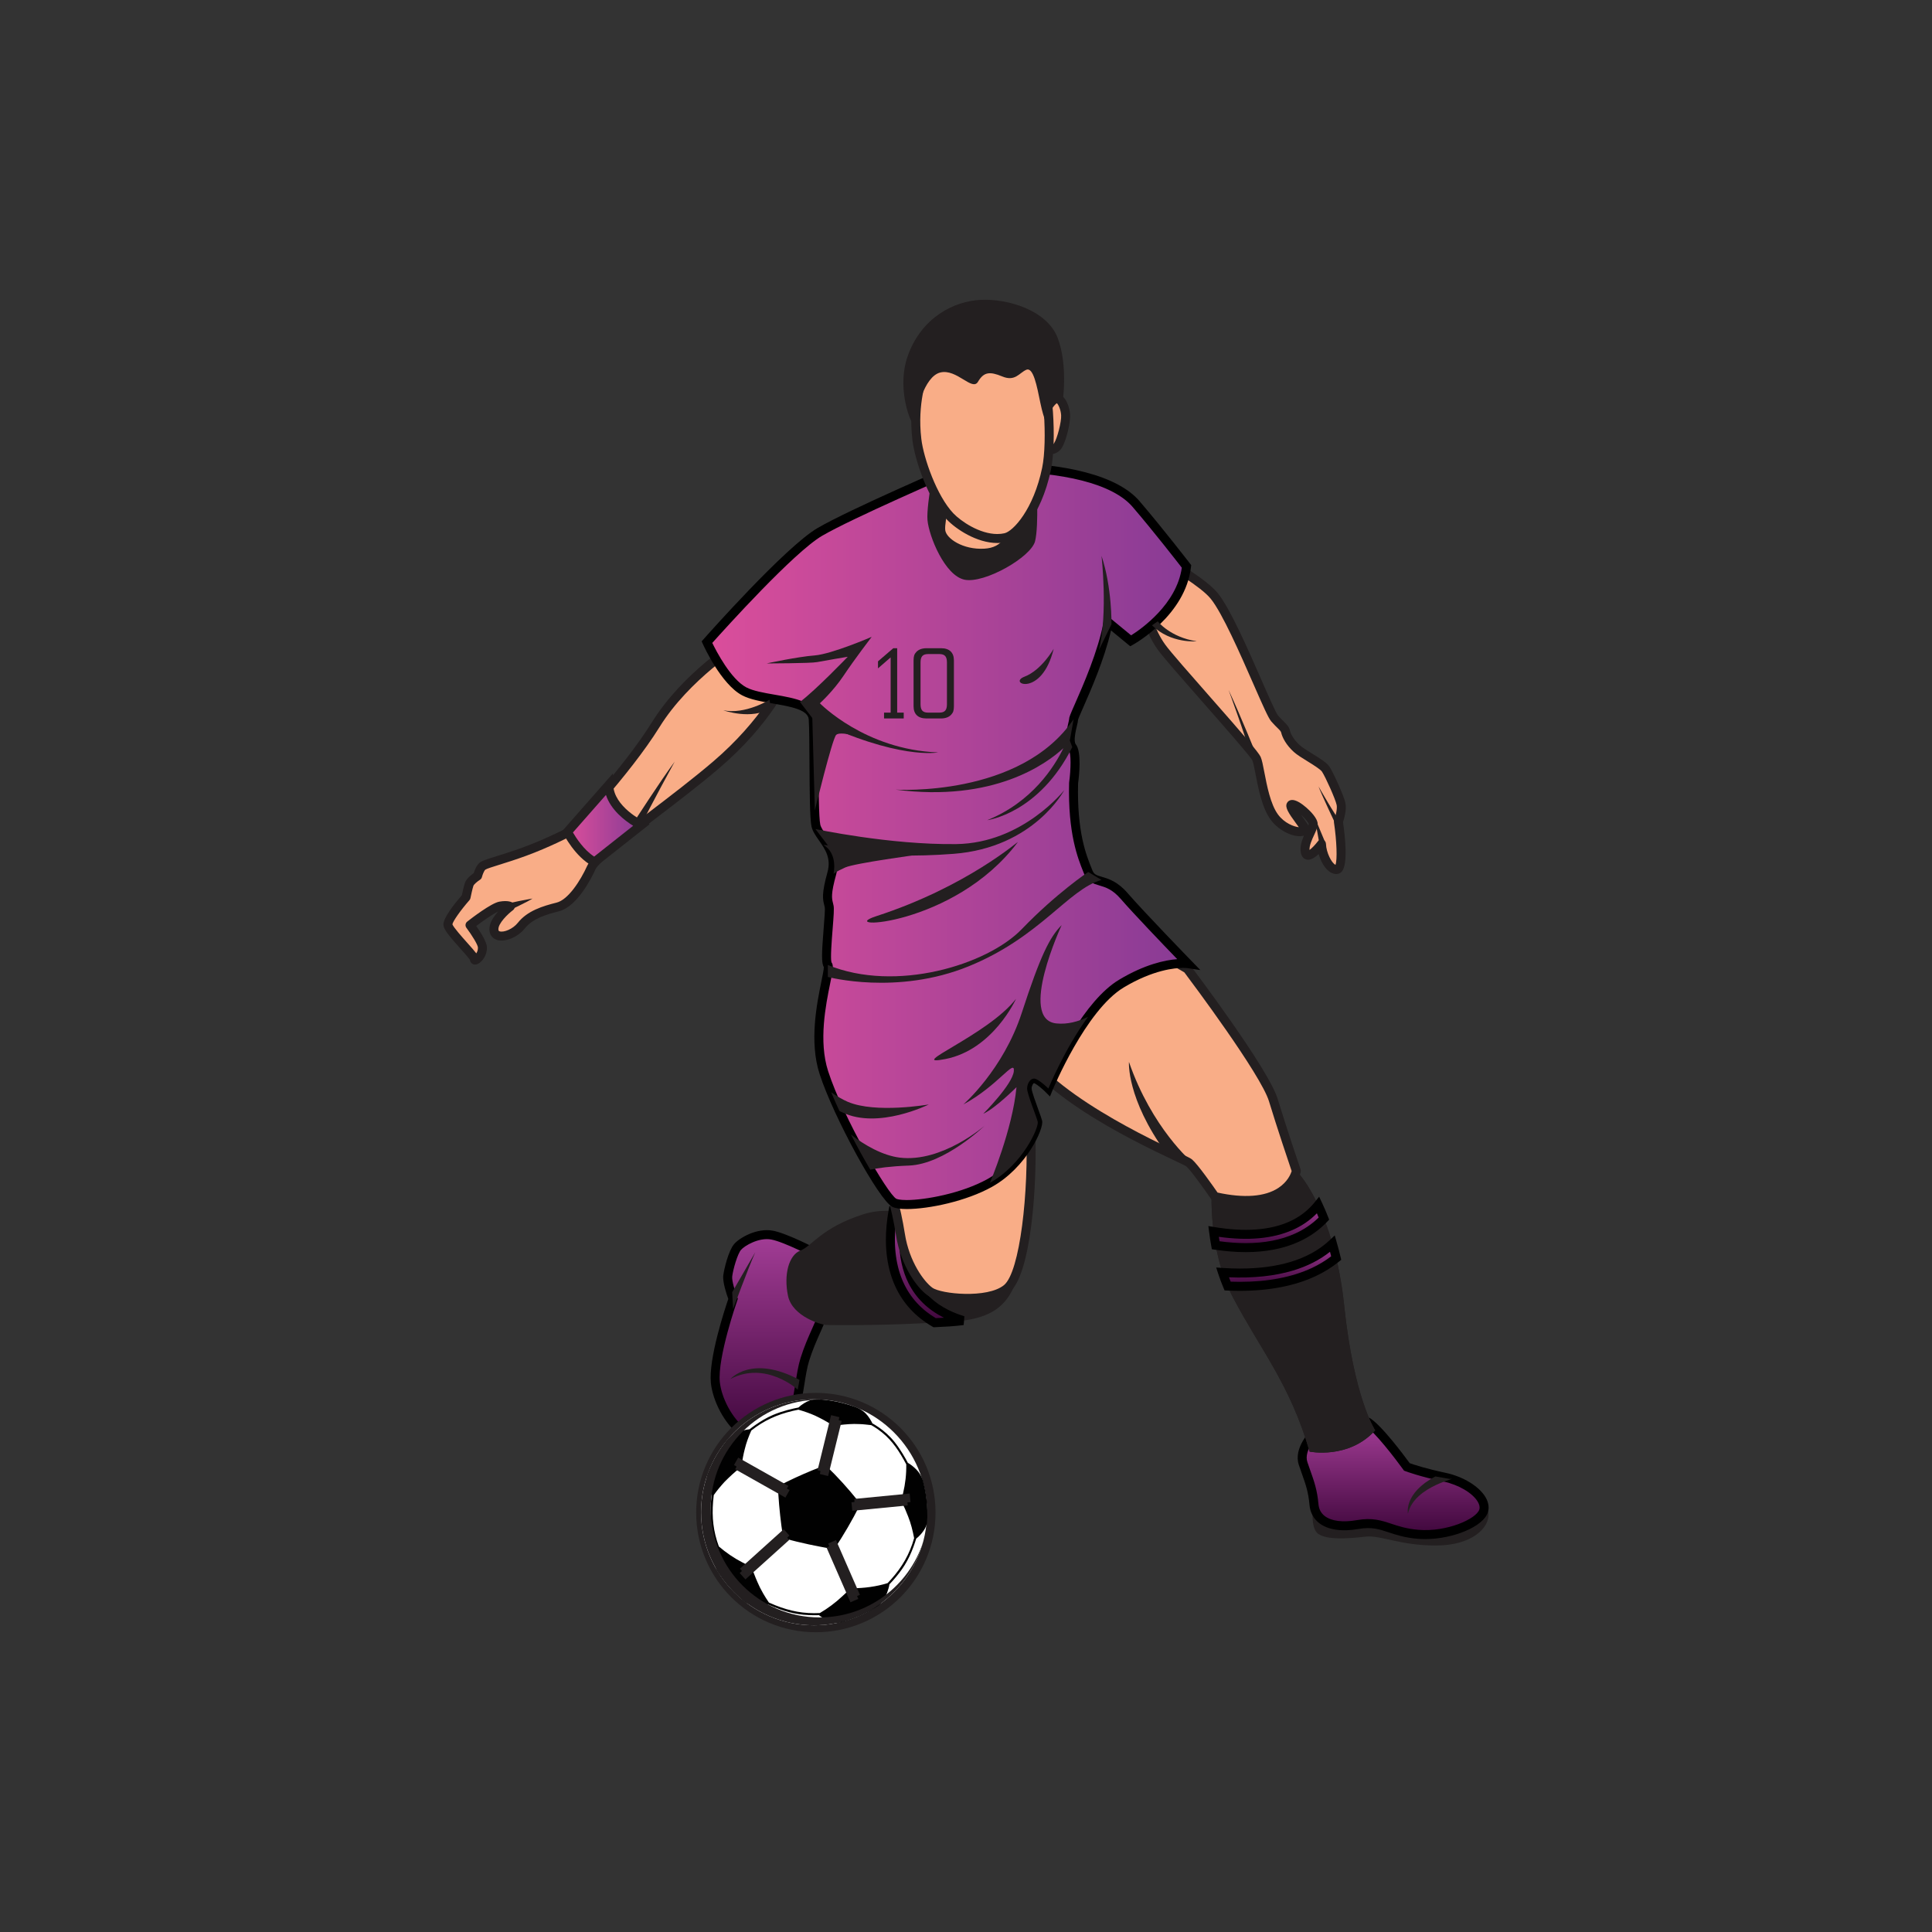 <?xml version="1.0" encoding="utf-8"?>
<!-- Generator: Adobe Illustrator 16.0.0, SVG Export Plug-In . SVG Version: 6.00 Build 0)  -->
<!DOCTYPE svg PUBLIC "-//W3C//DTD SVG 1.1//EN" "http://www.w3.org/Graphics/SVG/1.1/DTD/svg11.dtd">
<svg version="1.1" id="Layer_1" xmlns="http://www.w3.org/2000/svg" xmlns:xlink="http://www.w3.org/1999/xlink" x="0px" y="0px"
	 width="350px" height="350px" viewBox="0 0 350 350" enable-background="new 0 0 350 350" xml:space="preserve">
<rect x="0" y="0" width="350" height="350" fill="#333333" stroke="none"/>
<g>
	<g>
		<path fill-rule="evenodd" clip-rule="evenodd" fill="#231F20" d="M238.053,271.641c0,0-0.802,4.011,0.321,5.775
			s6.257,1.284,8.985,0.962c2.727-0.32,6.176,1.605,12.755,1.605c6.578,0,9.707-3.21,9.546-5.776
			c-0.16-2.566-3.369-2.888-3.369-2.888l-19.414,0.642"/>
		<g>
			<linearGradient id="SVGID_1_" gradientUnits="userSpaceOnUse" x1="139.521" y1="223.664" x2="139.521" y2="261.013">
				<stop  offset="0" style="stop-color:#A33D96"/>
				<stop  offset="1" style="stop-color:#3F073C"/>
			</linearGradient>
			<path fill-rule="evenodd" clip-rule="evenodd" fill="url(#SVGID_1_)" d="M148.046,227.198c0,0-5.615-2.969-8.182-3.449
				c-2.567-0.481-5.455,1.204-6.257,2.166c-0.802,0.961-1.605,3.932-1.765,5.214c-0.16,1.283,0.963,4.172,0.963,4.172
				s-3.69,10.508-3.209,15.161c0.481,4.653,4.973,11.552,10.108,10.429c5.134-1.123,4.652-9.947,6.097-14.6
				c1.444-4.653,3.69-7.861,3.69-10.269"/>
			<path d="M138.59,261.826c-1.421,0-2.857-0.503-4.215-1.484c-3.248-2.35-5.271-6.707-5.591-9.796
				c-0.455-4.401,2.555-13.481,3.153-15.233c-0.3-0.819-1.059-3.049-0.905-4.285c0.138-1.104,0.921-4.403,1.948-5.635
				c0.974-1.168,4.16-2.981,7.033-2.444c2.658,0.497,8.179,3.406,8.413,3.529l-0.762,1.44c-0.055-0.028-5.535-2.916-7.951-3.368
				c-2.231-0.417-4.853,1.133-5.482,1.887c-0.627,0.752-1.418,3.479-1.583,4.793c-0.098,0.786,0.509,2.733,0.914,3.775l0.109,0.281
				l-0.1,0.284c-0.036,0.104-3.625,10.39-3.167,14.808c0.275,2.663,2.095,6.597,4.925,8.644c1.404,1.015,2.816,1.377,4.199,1.073
				c3.181-0.696,3.88-5.122,4.557-9.402c0.269-1.702,0.522-3.31,0.937-4.643c0.64-2.063,1.424-3.824,2.115-5.378
				c0.86-1.933,1.539-3.459,1.539-4.649h1.629c0,1.536-0.741,3.202-1.68,5.311c-0.673,1.514-1.436,3.229-2.047,5.199
				c-0.379,1.221-0.624,2.772-0.884,4.415c-0.726,4.596-1.548,9.806-5.817,10.739C139.452,261.779,139.021,261.826,138.59,261.826z"
				/>
		</g>
		<g>
			<linearGradient id="SVGID_2_" gradientUnits="userSpaceOnUse" x1="252.381" y1="257.522" x2="252.381" y2="278.006">
				<stop  offset="0" style="stop-color:#A33D96"/>
				<stop  offset="1" style="stop-color:#3F073C"/>
			</linearGradient>
			<path fill-rule="evenodd" clip-rule="evenodd" fill="url(#SVGID_2_)" d="M238.134,259.607c0,0-2.95,2.867-2.064,5.52
				c0.884,2.653,1.704,4.335,1.97,7.43c0.265,3.096,3.41,4.427,7.921,3.63c4.511-0.795,5.7,1.323,10.918,1.766
				s11.183-1.945,11.89-4.246c0.708-2.299-2.844-5.217-7.089-6.103c-4.245-0.884-6.811-1.856-6.811-1.856s-5.041-6.987-7.252-8.226"
				/>
			<path d="M258.172,278.82c-0.459,0-0.914-0.019-1.362-0.057c-2.334-0.197-3.887-0.714-5.258-1.17
				c-1.719-0.571-3.078-1.024-5.45-0.604c-3.009,0.531-5.532,0.157-7.106-1.054c-1.039-0.798-1.65-1.942-1.767-3.31
				c-0.201-2.337-0.722-3.801-1.381-5.653c-0.178-0.501-0.363-1.022-0.551-1.588c-1.036-3.102,2.134-6.229,2.27-6.361l1.135,1.169
				l-0.567-0.585l0.568,0.584c-0.025,0.024-2.571,2.548-1.86,4.678c0.185,0.555,0.367,1.066,0.542,1.558
				c0.67,1.886,1.249,3.514,1.467,6.061c0.078,0.911,0.461,1.637,1.138,2.157c1.207,0.928,3.279,1.191,5.83,0.74
				c2.78-0.491,4.464,0.069,6.248,0.663c1.284,0.427,2.74,0.911,4.881,1.092c5.149,0.442,10.521-1.98,11.042-3.673
				c0.126-0.409,0.032-0.884-0.278-1.41c-0.936-1.586-3.485-3.09-6.199-3.655c-4.258-0.887-6.825-1.852-6.933-1.893l-0.229-0.087
				l-0.144-0.198c-1.373-1.903-5.305-7.048-6.989-7.991l0.796-1.422c2.157,1.208,6.405,6.936,7.367,8.256
				c0.705,0.248,3.039,1.026,6.464,1.74c3.178,0.662,6.099,2.439,7.27,4.422c0.546,0.925,0.695,1.864,0.433,2.718
				C268.743,276.558,263.267,278.82,258.172,278.82z"/>
		</g>
		<g>
			<path fill-rule="evenodd" clip-rule="evenodd" fill="#F9AD87" d="M211.901,102.055c0,0,6.069,3.445,8.063,5.896
				c3.488,4.292,9.746,20.817,10.95,22.201c1.203,1.384,1.805,1.625,1.985,2.407c0.18,0.782,0.842,1.986,2.046,3.068
				c1.203,1.083,4.572,2.708,5.233,3.73c0.662,1.023,2.527,5.114,2.768,6.317c0.241,1.204-0.481,3.189-0.481,3.189
				s1.304,8.684-0.36,8.665c-1.409-0.017-2.647-2.768-2.708-4.633c0,0-2.607,3.45-2.947,1.384c-0.295-1.785,1.443-3.971,1.443-4.994
				s-2.947-3.67-3.851-3.55c-0.902,0.12,1.51,2.98,2.146,3.99c1.022,1.625-3.179,1.244-5.336-1.704
				c-2.156-2.948-2.586-9.146-3.228-10.589c-0.643-1.444-15.001-17.167-17.167-20.135c-2.166-2.969-2.969-6.658-2.969-6.658"/>
			<path fill="#231F20" d="M242.109,158.342c-0.004,0-0.01,0-0.015,0c-1.521-0.018-2.688-1.805-3.212-3.623
				c-0.715,0.686-1.503,1.171-2.207,0.996c-0.318-0.078-0.874-0.352-1.031-1.304c-0.169-1.03,0.176-2.09,0.577-3.03
				c-1.488,0.48-4.408-0.667-6.026-2.878c-1.566-2.142-2.25-5.697-2.748-8.293c-0.204-1.062-0.397-2.065-0.566-2.447
				c-0.377-0.759-5.101-6.13-8.896-10.445c-3.688-4.193-7.173-8.154-8.185-9.541c-2.241-3.072-3.071-6.808-3.106-6.965
				c-0.096-0.439,0.184-0.873,0.623-0.969c0.44-0.096,0.873,0.183,0.97,0.622c0.007,0.036,0.796,3.565,2.83,6.352
				c0.968,1.327,4.589,5.444,8.092,9.425c5.956,6.772,8.802,10.05,9.161,10.86c0.246,0.553,0.427,1.496,0.678,2.801
				c0.47,2.444,1.112,5.792,2.464,7.639c1.177,1.608,2.938,2.232,3.784,2.317c-0.135-0.191-0.301-0.419-0.474-0.655
				c-1.438-1.964-2.033-2.904-1.708-3.667c0.145-0.336,0.443-0.558,0.822-0.607c0.815-0.112,1.948,0.698,2.745,1.396
				c0.609,0.533,2.027,1.89,2.027,2.961c0,0.582-0.303,1.238-0.654,1.997c-0.391,0.844-0.87,1.882-0.82,2.695
				c0.399-0.285,1.023-0.924,1.514-1.573c0.208-0.276,0.566-0.39,0.896-0.285c0.328,0.104,0.556,0.405,0.567,0.75
				c0.051,1.592,1.032,3.491,1.724,3.801c0.346-0.885,0.232-4.306-0.275-7.685c-0.02-0.134-0.006-0.271,0.04-0.399
				c0.249-0.687,0.591-2.041,0.449-2.751c-0.209-1.042-1.987-5.005-2.653-6.035c-0.28-0.433-1.641-1.273-2.634-1.887
				c-0.974-0.602-1.894-1.169-2.462-1.681c-1.387-1.248-2.094-2.622-2.294-3.491c-0.058-0.251-0.208-0.408-0.673-0.864
				c-0.299-0.293-0.672-0.659-1.134-1.19c-0.513-0.59-1.466-2.739-3.247-6.805c-2.373-5.417-5.622-12.836-7.72-15.417
				c-1.874-2.303-7.773-5.668-7.833-5.702c-0.392-0.222-0.528-0.719-0.307-1.111c0.223-0.391,0.722-0.527,1.11-0.306
				c0.254,0.144,6.227,3.551,8.293,6.091c2.238,2.753,5.404,9.982,7.948,15.792c1.284,2.929,2.61,5.958,2.984,6.389
				c0.42,0.483,0.767,0.824,1.046,1.097c0.531,0.521,0.951,0.934,1.119,1.661c0.138,0.6,0.69,1.651,1.796,2.646
				c0.46,0.413,1.358,0.968,2.228,1.505c1.659,1.025,2.699,1.697,3.146,2.388c0.709,1.097,2.615,5.267,2.882,6.6
				c0.238,1.188-0.248,2.836-0.445,3.427c0.351,2.394,0.951,7.605-0.213,8.942C242.828,158.179,242.482,158.342,242.109,158.342z
				 M235.679,147.608c0.171,0.239,0.332,0.46,0.457,0.631c0.307,0.419,0.571,0.781,0.742,1.051c0.056,0.089,0.103,0.177,0.142,0.264
				c0.037-0.113,0.059-0.207,0.059-0.271C237.016,148.953,236.372,148.229,235.679,147.608z"/>
		</g>
		<path fill-rule="evenodd" clip-rule="evenodd" fill="#231F20" d="M171.471,222.866c0,0-7.541-5.295-15.082-2.887
			c-7.541,2.406-9.305,5.775-11.392,6.577c-2.085,0.804-3.048,4.332-2.246,8.183c0.803,3.852,6.256,5.295,6.899,5.295
			c0.642,0,8.182,0.16,17.648-0.321c9.466-0.48,17.808,0.16,17.808-15.563"/>
		<g>
			<linearGradient id="SVGID_3_" gradientUnits="userSpaceOnUse" x1="167.888" y1="219.404" x2="167.888" y2="239.62">
				<stop  offset="0" style="stop-color:#A33D96"/>
				<stop  offset="1" style="stop-color:#3F073C"/>
			</linearGradient>
			<path fill="url(#SVGID_3_)" d="M174.472,239.236c-1.091-0.34-2.081-0.729-2.964-1.168c-3.104-1.544-5.002-3.613-6.184-5.948
				c-1.177-2.334-1.614-4.965-1.613-7.549c-0.001-1.663,0.183-3.297,0.451-4.806c-0.761-0.168-1.558-0.295-2.38-0.361
				c-0.283,1.604-0.477,3.354-0.478,5.167c0,1.9,0.212,3.868,0.766,5.795c0.827,2.886,2.451,5.684,5.222,7.879
				c0.619,0.49,1.296,0.949,2.027,1.375C171.117,239.541,172.851,239.453,174.472,239.236z"/>
			<path d="M169.116,240.444l-0.207-0.12c-0.762-0.443-1.476-0.928-2.125-1.441c-2.68-2.122-4.531-4.913-5.499-8.293
				c-0.528-1.837-0.796-3.862-0.797-6.019c0.001-1.685,0.166-3.47,0.49-5.308l0.128-0.73l0.739,0.06
				c0.812,0.064,1.65,0.192,2.491,0.378l0.763,0.168l-0.137,0.77c-0.292,1.643-0.439,3.211-0.438,4.663
				c-0.001,2.756,0.512,5.173,1.526,7.182c1.225,2.421,3.128,4.248,5.819,5.587c0.837,0.416,1.794,0.792,2.843,1.118l-0.133,1.585
				c-1.646,0.222-3.411,0.311-5.225,0.391L169.116,240.444z M162.46,220.295c-0.226,1.479-0.341,2.916-0.342,4.277
				c0,2.003,0.248,3.876,0.734,5.568c0.873,3.047,2.537,5.559,4.945,7.466c0.53,0.419,1.11,0.818,1.728,1.188
				c0.495-0.021,0.986-0.045,1.471-0.072c-2.938-1.493-5.032-3.534-6.398-6.234c-1.13-2.24-1.702-4.904-1.701-7.917
				c-0.001-1.311,0.111-2.707,0.333-4.16C162.971,220.366,162.715,220.327,162.46,220.295z"/>
		</g>
		<path fill-rule="evenodd" clip-rule="evenodd" fill="#231F20" d="M219.603,213.723c0,0-1.203,11.872,3.771,21.337
			c4.974,9.467,10.349,15.724,13.878,27.918c0,0,7.06,1.443,11.873-3.852c0,0-3.852-5.775-5.615-22.622
			c-1.765-16.846-8.343-25.028-10.107-25.51"/>
		<path fill-rule="evenodd" clip-rule="evenodd" fill="#231F20" d="M219.603,213.723c0,0-1.203,11.872,3.771,21.337
			c4.974,9.467,10.349,15.724,13.878,27.918c0,0,7.06,1.443,11.873-3.852c0,0-3.852-5.775-5.615-22.622
			c-1.765-16.846-8.343-25.028-10.107-25.51"/>
		<g>
			<path fill-rule="evenodd" clip-rule="evenodd" fill="#F9AD87" d="M160.882,214.043c0,0,1.443,4.492,2.245,9.626
				c0.803,5.134,3.53,8.984,5.295,10.268c1.765,1.284,10.589,2.247,13.958-0.479c3.37-2.729,4.813-18.132,4.333-29.041"/>
			<path fill="#231F20" d="M175.317,236.024c-3.226,0-6.315-0.658-7.374-1.429c-1.783-1.297-4.751-5.242-5.621-10.802
				c-0.784-5.012-2.202-9.458-2.216-9.502c-0.138-0.429,0.098-0.888,0.527-1.024c0.428-0.14,0.887,0.098,1.024,0.525
				c0.06,0.187,1.472,4.613,2.274,9.75c0.787,5.032,3.466,8.642,4.969,9.735c1.592,1.156,9.951,1.985,12.967-0.455
				c2.918-2.362,4.534-16.927,4.03-28.371c-0.02-0.449,0.329-0.83,0.778-0.85c0.448-0.017,0.829,0.328,0.85,0.777
				c0.445,10.108-0.72,26.541-4.634,29.71C181.143,235.506,178.177,236.024,175.317,236.024z"/>
		</g>
		<g>
			<path fill-rule="evenodd" clip-rule="evenodd" fill="#F9AD87" d="M207.088,170.883l8.022,4.653c0,0,13.958,18.451,15.563,23.745
				c1.604,5.295,4.172,12.836,4.172,12.836s-1.443,7.702-14.761,4.653c0,0-3.529-5.135-4.652-6.098s-29.041-12.033-32.41-24.708"/>
			<path fill="#231F20" d="M225.778,218.302c-1.765,0.001-3.725-0.245-5.876-0.737c-0.199-0.046-0.374-0.165-0.489-0.333
				c-1.396-2.028-3.748-5.285-4.512-5.94c-0.171-0.12-1.215-0.615-2.32-1.141c-7.503-3.562-27.435-13.022-30.347-23.977
				c-0.115-0.435,0.144-0.881,0.578-0.996c0.435-0.119,0.881,0.143,0.996,0.577c2.718,10.226,22.854,19.783,29.472,22.924
				c1.834,0.871,2.426,1.156,2.681,1.376c1.058,0.906,3.819,4.846,4.612,5.99c4.776,1.047,8.574,0.761,10.998-0.828
				c1.712-1.122,2.273-2.562,2.425-3.065c-0.441-1.304-2.668-7.901-4.104-12.634c-1.474-4.867-14.086-21.701-15.334-23.359
				l-7.879-4.571c-0.389-0.225-0.521-0.724-0.296-1.113c0.226-0.39,0.725-0.522,1.113-0.296l8.022,4.653
				c0.094,0.055,0.176,0.127,0.241,0.213c0.573,0.759,14.064,18.629,15.691,24.001c1.583,5.22,4.138,12.733,4.164,12.809
				c0.045,0.133,0.055,0.275,0.029,0.413c-0.02,0.104-0.507,2.56-3.181,4.313C230.713,217.728,228.476,218.302,225.778,218.302z"/>
		</g>
		<g>
			<path fill-rule="evenodd" clip-rule="evenodd" fill="#F9AD87" d="M134.088,116.333c0,0-9.747,6.016-15.282,14.921
				s-15.764,19.494-15.764,19.494s-3.851,2.005-8.022,3.53c-4.171,1.523-7.059,2.166-7.621,2.647
				c-0.562,0.481-0.882,1.765-0.882,1.765s-1.284,0.802-1.524,1.524c-0.241,0.722-0.562,2.326-0.562,2.326s-3.369,3.851-3.289,4.974
				s4.894,5.696,4.813,6.257c-0.081,0.561,1.523-0.481,1.444-2.166c-0.052-1.09-2.247-4.011-2.247-4.011s4.091-3.208,5.455-3.45
				c1.364-0.241,1.846,0.082,1.846,0.082s-3.129,2.325-2.969,4.25c0.16,1.926,3.449,1.124,4.974-0.801
				c1.524-1.926,4.011-2.728,6.579-3.37c2.567-0.643,4.894-4.493,6.097-7.14c1.203-2.647,13.798-11.071,22.622-18.612
				c8.824-7.541,12.755-15.242,12.996-16.686"/>
			<path fill="#231F20" d="M86.061,174.74c-0.241,0-0.421-0.088-0.529-0.163c-0.227-0.156-0.364-0.398-0.39-0.674
				c-0.223-0.358-1.086-1.325-1.729-2.045c-2.053-2.299-3.026-3.472-3.084-4.287c-0.087-1.228,1.995-3.845,3.346-5.405
				c0.098-0.472,0.342-1.604,0.544-2.21c0.252-0.757,1.122-1.447,1.596-1.778c0.155-0.498,0.494-1.393,1.053-1.872
				c0.415-0.355,1.193-0.607,3.071-1.193c1.293-0.404,2.901-0.907,4.801-1.6c3.67-1.341,7.134-3.083,7.808-3.427
				c1.034-1.081,10.418-10.981,15.565-19.262c5.572-8.964,15.142-14.934,15.546-15.184c0.384-0.235,0.885-0.117,1.121,0.265
				c0.236,0.383,0.118,0.885-0.265,1.121c-0.096,0.06-9.653,6.026-15.019,14.658c-5.517,8.875-15.767,19.523-15.869,19.629
				c-0.061,0.063-0.132,0.116-0.21,0.157c-0.159,0.083-3.946,2.048-8.119,3.572c-1.935,0.708-3.564,1.216-4.874,1.625
				c-1.117,0.349-2.272,0.709-2.503,0.881c-0.229,0.196-0.506,0.905-0.615,1.34c-0.052,0.203-0.181,0.381-0.358,0.492
				c-0.49,0.308-1.101,0.839-1.185,1.091c-0.184,0.553-0.449,1.796-0.536,2.228c-0.028,0.139-0.092,0.27-0.186,0.376
				c-1.594,1.823-2.984,3.796-3.084,4.372c0.197,0.556,1.8,2.351,2.669,3.325c0.812,0.91,1.335,1.506,1.661,1.936
				c0.169-0.261,0.316-0.627,0.295-1.066c-0.023-0.502-1.097-2.246-2.084-3.56c-0.266-0.354-0.2-0.857,0.148-1.13
				c0.71-0.557,4.327-3.348,5.816-3.611c1.564-0.277,2.263,0.087,2.439,0.206c0.22,0.147,0.355,0.392,0.362,0.656
				s-0.115,0.516-0.328,0.675c-0.902,0.672-2.735,2.421-2.643,3.53c0.018,0.214,0.088,0.27,0.238,0.315
				c0.75,0.226,2.383-0.416,3.284-1.555c1.729-2.185,4.53-3.032,7.02-3.654c2.093-0.523,4.299-3.929,5.553-6.687
				c0.761-1.676,4.58-4.642,11.263-9.74c3.751-2.861,8.003-6.104,11.571-9.154c8.635-7.379,12.511-14.935,12.722-16.2
				c0.074-0.444,0.495-0.744,0.938-0.67c0.444,0.074,0.744,0.494,0.669,0.938c-0.25,1.499-4.04,9.283-13.27,17.171
				c-3.603,3.079-7.874,6.336-11.642,9.211c-4.984,3.801-10.138,7.733-10.768,9.118c-0.714,1.57-3.303,6.758-6.641,7.593
				c-2.229,0.557-4.726,1.301-6.137,3.085c-1.255,1.585-3.563,2.548-5.033,2.104c-0.812-0.246-1.319-0.88-1.391-1.741
				c-0.103-1.226,0.731-2.477,1.59-3.42c-0.948,0.448-2.648,1.623-3.985,2.633c0.745,1.054,1.888,2.824,1.935,3.811
				c0.073,1.531-0.878,2.63-1.535,2.996C86.442,174.694,86.236,174.74,86.061,174.74z"/>
		</g>
		<g>
			<linearGradient id="SVGID_4_" gradientUnits="userSpaceOnUse" x1="128.071" y1="151.406" x2="215.19" y2="151.406">
				<stop  offset="0" style="stop-color:#DB4E9B"/>
				<stop  offset="1" style="stop-color:#883B95"/>
			</linearGradient>
			<path fill-rule="evenodd" clip-rule="evenodd" fill="url(#SVGID_4_)" d="M173.316,84.807c0,0-19.013,8.183-24.789,11.552
				c-5.775,3.37-20.456,19.975-20.456,19.975s3.128,6.979,6.738,8.904c3.61,1.925,12.273,1.203,12.515,5.054
				c0.241,3.85,0,17.086,0.481,19.253c0.481,2.166,4.091,4.332,2.888,8.664c-1.203,4.332-0.722,4.813-0.481,6.018
				c0.241,1.202-0.962,9.866-0.241,10.588c0.722,0.722-3.369,11.311-0.722,19.494c2.647,8.183,10.83,22.622,12.755,23.585
				c1.925,0.963,11.312-0.24,17.327-3.609s8.904-10.108,8.663-11.071c-0.24-0.962-1.926-5.053-1.926-6.017
				c0-0.962,0.723-2.165,1.686-1.684c0.963,0.48,2.166,1.684,2.166,1.684s6.017-14.68,13.236-19.012s12.033-3.61,12.033-3.61
				s-8.423-8.664-11.552-12.273c-3.129-3.61-5.535-1.926-6.498-4.332c-0.963-2.407-2.889-6.739-2.647-16.125
				c0,0,0.722-5.294-0.241-6.498c-0.962-1.204,0.241-4.332,0.241-5.054c0-0.722,4.813-9.868,6.258-17.569l4.091,3.37
				c0,0,9.146-5.054,10.107-13.477c0,0-4.813-6.257-9.145-11.312C201.473,86.251,189.68,83.844,173.316,84.807z"/>
			<path d="M164.275,219.028c-1.225,0-2.087-0.133-2.634-0.407c-2.4-1.2-10.645-16.268-13.166-24.063
				c-1.893-5.852-0.503-12.68,0.327-16.76c0.211-1.035,0.448-2.2,0.444-2.599c-0.452-0.73-0.398-2.44-0.03-7.047
				c0.121-1.513,0.271-3.395,0.198-3.768c-0.031-0.152-0.065-0.292-0.1-0.43c-0.258-1.04-0.501-2.021,0.595-5.965
				c0.702-2.529-0.445-4.167-1.554-5.751c-0.591-0.846-1.15-1.644-1.345-2.518c-0.305-1.373-0.335-6.508-0.365-11.475
				c-0.02-3.274-0.038-6.366-0.134-7.904c-0.112-1.789-3.341-2.349-6.463-2.891c-2.053-0.356-4.176-0.724-5.622-1.495
				c-3.812-2.033-6.966-8.995-7.098-9.29l-0.215-0.479l0.348-0.394c0.603-0.682,14.834-16.743,20.656-20.139
				c5.752-3.355,24.099-11.262,24.877-11.596l0.131-0.057l0.143-0.008c2.367-0.139,4.679-0.209,6.873-0.209
				c13.083,0,22.417,2.482,26.281,6.99c4.297,5.013,9.124,11.282,9.172,11.345l0.202,0.261l-0.038,0.328
				c-0.999,8.74-10.135,13.883-10.523,14.098l-0.484,0.268l-3.479-2.865c-1.198,5.221-3.659,10.812-5.032,13.93
				c-0.422,0.959-0.858,1.95-0.934,2.223c-0.014,0.282-0.101,0.65-0.218,1.145c-0.212,0.896-0.654,2.762-0.2,3.33
				c1.084,1.354,0.604,5.696,0.418,7.072c-0.22,8.787,1.458,12.949,2.461,15.437l0.129,0.321c0.291,0.727,0.669,0.87,1.716,1.178
				c1.193,0.35,2.828,0.83,4.642,2.923c3.078,3.551,11.437,12.152,11.521,12.239l1.684,1.732l-2.389-0.358l0,0
				c0,0-0.262-0.036-0.743-0.036c-1.459,0-5.426,0.345-10.75,3.539c-6.907,4.145-12.842,18.478-12.901,18.622l-0.464,1.132
				l-0.865-0.864c-0.311-0.309-1.265-1.187-1.955-1.531c-0.046-0.023-0.066-0.023-0.069-0.023c-0.107,0-0.438,0.44-0.438,0.979
				c0,0.474,0.784,2.626,1.205,3.782c0.335,0.922,0.601,1.65,0.696,2.037c0.367,1.464-2.871,8.516-9.056,11.979
				C175.051,217.614,168.275,219.028,164.275,219.028z M150.629,174.329c0.432,0.54,0.252,1.425-0.23,3.795
				c-0.798,3.923-2.135,10.488-0.374,15.933c2.731,8.443,10.815,22.304,12.345,23.108c0.109,0.054,0.573,0.234,1.905,0.234
				c3.25,0,9.946-1.188,14.659-3.827c5.54-3.103,8.243-9.197,8.261-10.202c-0.088-0.327-0.355-1.061-0.637-1.835
				c-0.787-2.162-1.303-3.632-1.303-4.34c0-1.26,0.831-2.607,2.066-2.607c0.27,0,0.538,0.064,0.798,0.194
				c0.509,0.255,1.06,0.671,1.503,1.043c1.552-3.508,6.817-14.561,13.116-18.34c4.631-2.779,8.308-3.556,10.527-3.729
				c-2.513-2.604-7.891-8.209-10.243-10.923c-1.5-1.731-2.759-2.101-3.869-2.427c-1.066-0.313-2.169-0.636-2.769-2.136l-0.128-0.316
				c-0.983-2.438-2.813-6.977-2.577-16.132l0.007-0.089c0.325-2.391,0.374-5.323-0.07-5.879c-0.95-1.188-0.466-3.231-0.112-4.723
				c0.076-0.322,0.172-0.724,0.175-0.842c0-0.348,0.162-0.744,1.07-2.807c1.465-3.326,4.189-9.517,5.201-14.909l0.254-1.355
				l4.711,3.88c1.803-1.132,8.236-5.602,9.184-12.252c-0.964-1.245-5.146-6.618-8.913-11.012
				c-3.549-4.141-12.443-6.421-25.044-6.421c-2.118,0-4.349,0.066-6.635,0.198c-1.695,0.732-19.152,8.291-24.569,11.451
				c-5.104,2.977-17.625,16.864-19.9,19.41c0.761,1.564,3.354,6.553,6.155,8.047c1.215,0.648,3.208,0.994,5.134,1.328
				c3.746,0.649,7.618,1.321,7.811,4.395c0.099,1.584,0.117,4.698,0.137,7.995c0.026,4.424,0.059,9.929,0.326,11.132
				c0.124,0.558,0.572,1.197,1.089,1.937c1.138,1.625,2.697,3.852,1.789,7.122c-0.981,3.531-0.788,4.311-0.583,5.137
				c0.04,0.161,0.08,0.325,0.116,0.503c0.112,0.561,0.014,1.899-0.171,4.217C150.68,170.287,150.414,173.613,150.629,174.329z"/>
		</g>
		<path fill-rule="evenodd" clip-rule="evenodd" fill="#231F20" d="M169.706,81.678c0,0-1.925,9.626-1.685,12.514
			c0.24,2.889,3.128,10.108,6.738,10.831c3.609,0.722,12.032-4.091,12.754-6.979c0.723-2.888,0.241-11.07,0.241-11.07"/>
		<g>
			<path fill-rule="evenodd" clip-rule="evenodd" fill="#F9AD87" d="M172.353,86.251c0,0-2.166,7.701-1.925,9.867
				c0.24,2.166,3.85,4.332,7.941,4.091s5.535-3.37,6.257-8.664"/>
			<path fill="#231F20" d="M177.765,101.041c-4.06,0-7.854-2.202-8.146-4.833c-0.251-2.259,1.724-9.374,1.95-10.178
				c0.122-0.434,0.573-0.684,1.005-0.564c0.433,0.122,0.686,0.572,0.563,1.005c-0.59,2.1-2.083,7.91-1.899,9.557
				c0.168,1.515,3.214,3.598,7.083,3.368c3.242-0.19,4.732-2.348,5.498-7.96c0.06-0.446,0.474-0.759,0.917-0.698
				c0.445,0.061,0.758,0.472,0.697,0.917c-0.64,4.688-1.932,9.067-7.017,9.367C178.199,101.035,177.981,101.041,177.765,101.041z"/>
		</g>
		<g>
			<path fill-rule="evenodd" clip-rule="evenodd" fill="#F9AD87" d="M189.279,81.438c0,0,1.604,0.401,2.326-0.642
				c0.723-1.043,1.524-4.332,1.444-5.615c-0.08-1.284-0.722-2.888-1.524-2.969c-0.802-0.08-2.165,1.846-2.486,3.37"/>
			<path fill="#231F20" d="M189.967,82.331c-0.337,0-0.646-0.043-0.886-0.104c-0.437-0.109-0.701-0.551-0.592-0.988
				c0.108-0.435,0.547-0.699,0.983-0.594c0.021,0.004,1.082,0.236,1.463-0.314c0.584-0.842,1.374-3.94,1.301-5.1
				c-0.064-1.042-0.515-1.976-0.775-2.185c-0.425,0.229-1.375,1.516-1.625,2.702c-0.092,0.44-0.524,0.722-0.965,0.629
				s-0.722-0.525-0.629-0.965c0.316-1.501,1.83-4.17,3.365-4.011c1.405,0.141,2.164,2.265,2.255,3.728
				c0.089,1.421-0.731,4.895-1.587,6.13C191.698,82.092,190.755,82.331,189.967,82.331z"/>
		</g>
		<g>
			<g>
				<path fill-rule="evenodd" clip-rule="evenodd" fill="#F9AD87" d="M167.219,68.041c0,0-1.925,4.733-1.123,11.552
					c0.433,3.679,2.888,10.669,6.017,13.958c1.565,1.647,6.016,4.733,10.026,3.851c1.959-0.431,5.855-4.733,7.46-12.515
					c1.036-5.024,0.307-16.027-1.363-18.451C184.146,60.5,169.626,61.382,167.219,68.041z"/>
				<path fill="#231F20" d="M180.669,98.372L180.669,98.372c-3.74,0-7.519-2.547-9.146-4.26c-3.335-3.505-5.804-10.754-6.235-14.424
					c-0.818-6.947,1.095-11.753,1.177-11.954c1.514-4.19,7.093-6.079,11.946-6.079c4.709,0,8.633,1.615,10.497,4.319
					c1.896,2.75,2.526,14.055,1.49,19.078c-0.932,4.517-2.537,7.554-3.72,9.305c-1.431,2.118-3.062,3.554-4.363,3.84
					C181.788,98.313,181.234,98.372,180.669,98.372z M178.41,63.284c-4.145,0-9.175,1.575-10.425,5.034
					c-0.03,0.075-1.846,4.673-1.08,11.18c0.415,3.525,2.821,10.363,5.798,13.492c1.379,1.451,4.761,3.753,7.965,3.753l0,0
					c0.448,0,0.884-0.046,1.296-0.137c1.553-0.341,5.272-4.294,6.837-11.883c0.999-4.843,0.248-15.67-1.236-17.824
					C186.029,64.669,182.521,63.284,178.41,63.284z"/>
			</g>
		</g>
		<path fill-rule="evenodd" clip-rule="evenodd" fill="#231F20" d="M189.841,77.266c0,0-0.722-1.123-1.364-4.251
			c-0.642-3.129-1.284-6.579-2.566-6.017c-1.283,0.562-2.006,2.166-4.332,1.204s-3.369-0.802-4.412,0.962
			c-1.042,1.765-3.85-2.407-6.818-1.685c-2.969,0.722-4.492,7.22-4.492,9.306s-3.851-5.615-1.364-12.435
			c2.487-6.818,8.263-9.787,13.156-10.027c4.894-0.24,12.033,1.845,13.958,6.899c1.926,5.054,0.883,11.713,0.883,11.713
			s-1.766-0.321-2.167,0.4C189.921,74.057,190.563,77.106,189.841,77.266z"/>
		<g>
			<path fill="#231F20" d="M160.154,130.155v-1.058h1.194v-10.006l-2.29,1.989v-1.271l2.766-2.377h0.708v11.666h1.185v1.058H160.154
				z"/>
			<path fill="#231F20" d="M172.81,119.645v8.297c0,0.375-0.037,0.678-0.111,0.908c-0.075,0.229-0.206,0.442-0.394,0.636
				c-0.42,0.44-1.025,0.664-1.814,0.669h-2.669c-0.75,0-1.324-0.189-1.723-0.567c-0.397-0.379-0.597-0.927-0.597-1.646v-8.297
				c0-0.375,0.038-0.678,0.111-0.908c0.075-0.229,0.207-0.442,0.394-0.636c0.42-0.439,1.026-0.663,1.815-0.669h2.669
				c0.75,0,1.325,0.189,1.723,0.567C172.611,118.378,172.81,118.927,172.81,119.645z M170.19,118.49h-2.067
				c-0.479,0-0.825,0.118-1.039,0.354c-0.213,0.236-0.319,0.623-0.319,1.16v7.58c0,0.537,0.106,0.923,0.319,1.16
				c0.214,0.236,0.561,0.354,1.039,0.354h2.067c0.478,0,0.825-0.118,1.039-0.354c0.213-0.236,0.319-0.623,0.319-1.16v-7.58
				c0-0.537-0.106-0.923-0.319-1.16C171.015,118.608,170.667,118.49,170.19,118.49z"/>
		</g>
		<g>
			<path fill-rule="evenodd" clip-rule="evenodd" fill="#231F20" d="M169.947,136.308c-13.237-0.481-21.419-8.904-21.419-8.904
				s2.407-2.166,4.332-5.054c1.925-2.888,5.054-6.979,5.054-6.979s-7.22,3.129-10.349,3.37c-3.129,0.24-8.664,1.444-8.664,1.444
				s7.942,0,9.145-0.241c1.204-0.241,5.535-0.963,5.535-0.963s-5.775,6.017-8.664,8.183l2.407,3.129
				C162.727,137.752,169.947,136.308,169.947,136.308z"/>
			<path fill-rule="evenodd" clip-rule="evenodd" fill="#231F20" d="M185.107,168.316c-6.257,6.498-22.862,11.552-35.136,6.498
				v2.167c0,0,12.514,3.369,25.511-1.926c12.995-5.293,18.049-13.958,24.065-15.643l-2.406-1.444
				C197.141,157.968,191.365,161.819,185.107,168.316z"/>
			<path fill-rule="evenodd" clip-rule="evenodd" fill="#231F20" d="M162.245,143.047c17.77,2.318,27.317-4.662,30.396-7.509
				c-1.613,3.329-5.639,9.749-13.791,13.044c0,0,9.386-1.204,15.401-13.236l-0.442-1.181l0.684-3.873
				C184.867,144.491,162.245,143.047,162.245,143.047z"/>
			<path fill-rule="evenodd" clip-rule="evenodd" fill="#231F20" d="M168.262,200.083c0,0-9.626,1.686-14.681-0.48
				c-0.998-0.428-2.014-1.035-3.003-1.732c0.453,1.1,0.958,2.246,1.499,3.412c0.167,0.07,0.347,0.152,0.542,0.245
				C159.117,204.656,168.262,200.083,168.262,200.083z"/>
			<path fill-rule="evenodd" clip-rule="evenodd" fill="#231F20" d="M191.365,185.403c-6.979-0.722,0.963-17.809,0.963-17.809
				c-2.166,2.167-3.852,5.535-7.221,15.883c-3.369,10.35-10.588,16.605-10.588,16.605c6.256-3.368,9.385-8.423,9.144-6.016
				c-0.24,2.406-5.535,7.701-5.535,7.701c2.166-0.964,6.017-4.813,6.017-4.813c-0.722,7.701-4.813,17.328-4.813,17.328
				c6.016-3.369,8.904-10.108,8.663-11.071c-0.24-0.962-1.926-5.053-1.926-6.017c0-0.962,0.723-2.165,1.686-1.684
				c0.963,0.48,2.166,1.684,2.166,1.684s2.946-7.184,7.188-12.983C195.33,185.071,193.389,185.612,191.365,185.403z"/>
			<path fill-rule="evenodd" clip-rule="evenodd" fill="#231F20" d="M162.967,209.71c-3.068-0.383-6.362-2.257-8.808-4.174
				c1.165,2.268,2.375,4.46,3.501,6.357c1.333-0.282,3.55-0.612,6.991-0.739c6.498-0.24,13.717-7.22,13.717-7.22
				S170.668,210.673,162.967,209.71z"/>
			<path fill-rule="evenodd" clip-rule="evenodd" fill="#231F20" d="M199.547,100.69c0,0,1.204,10.349-0.48,17.086l2.286-4.692
				C201.353,113.084,201.473,106.466,199.547,100.69z"/>
		</g>
		<path fill-rule="evenodd" clip-rule="evenodd" fill="#231F20" d="M147.726,150.187c0,0,13.477,2.888,25.51,2.727
			c12.033-0.16,19.574-9.787,19.574-9.787s-5.456,10.429-20.055,11.552c-14.6,1.123-22.462-1.124-22.462-1.124"/>
		<path fill-rule="evenodd" clip-rule="evenodd" fill="#231F20" d="M184.38,152.566c0.292-0.39-9.139,8.049-25.624,13.404
			C150.854,168.537,172.824,167.957,184.38,152.566z"/>
		<g>
			<linearGradient id="SVGID_5_" gradientUnits="userSpaceOnUse" x1="102.802" y1="149.184" x2="116.158" y2="149.184">
				<stop  offset="0" style="stop-color:#DB4E9B"/>
				<stop  offset="1" style="stop-color:#883B95"/>
			</linearGradient>
			<path fill-rule="evenodd" clip-rule="evenodd" fill="url(#SVGID_5_)" d="M110.276,142.205l-7.475,8.497
				c0,0,1.96,3.884,4.901,5.462l8.455-6.676C116.158,149.487,110.399,146.696,110.276,142.205z"/>
			<path fill="#231F20" d="M107.789,157.133l-0.471-0.252c-3.131-1.68-5.159-5.645-5.243-5.813l-0.249-0.492l9.208-10.467
				l0.056,2.072c0.108,3.951,5.37,6.546,5.423,6.572l1.169,0.567L107.789,157.133z M103.792,150.809
				c0.561,0.964,1.975,3.159,3.845,4.369l7.065-5.579c-1.487-0.927-4.044-2.855-4.929-5.589L103.792,150.809z"/>
		</g>
		<path fill-rule="evenodd" clip-rule="evenodd" fill="#231F20" d="M92.212,164.948c0,0,3.449-1.605,4.252-2.167
			c0,0-4.653,0.803-5.455,1.204"/>
		<path fill-rule="evenodd" clip-rule="evenodd" fill="#231F20" d="M190.883,117.537c0,0-2.165,3.851-5.294,5.054
			C182.46,123.793,188.718,126.441,190.883,117.537z"/>
		<path fill-rule="evenodd" clip-rule="evenodd" fill="#231F20" d="M139.421,126.762c0,0-4.373,2.724-8.381,1.917
			c0,0,5.167,1.83,8.568-0.39L139.421,126.762z"/>
		<path fill-rule="evenodd" clip-rule="evenodd" fill="#231F20" d="M114.906,148.828c0,0,4.705-7.318,7.319-10.847
			c0,0-4.553,8.31-6.066,11.506"/>
		<path fill-rule="evenodd" clip-rule="evenodd" fill="#231F20" d="M184.064,180.941c0,0-4.14,9.222-12.797,10.915
			C163.785,193.321,178.983,187.529,184.064,180.941z"/>
		<path fill-rule="evenodd" clip-rule="evenodd" fill="#231F20" d="M215.913,210.512c0,0-7.221-6.097-11.392-18.13
			c0,0-0.481,6.579,6.738,16.526"/>
		<g>
			<g>
				<g>
					<linearGradient id="SVGID_6_" gradientUnits="userSpaceOnUse" x1="229.848" y1="218.317" x2="229.848" y2="226.019">
						<stop  offset="0" style="stop-color:#A33D96"/>
						<stop  offset="1" style="stop-color:#3F073C"/>
					</linearGradient>
					<path fill="url(#SVGID_6_)" d="M225.668,223.612c-1.73,0-3.666-0.16-5.816-0.519c0.102,0.807,0.228,1.642,0.384,2.495
						c1.965,0.292,3.773,0.431,5.433,0.431c3.804,0,6.847-0.703,9.254-1.791c2.106-0.949,3.711-2.188,4.922-3.465
						c-0.345-0.875-0.696-1.692-1.051-2.446c-0.119,0.146-0.243,0.296-0.374,0.444c-1.063,1.207-2.529,2.407-4.585,3.318
						C231.778,222.989,229.124,223.612,225.668,223.612z"/>
					<path d="M225.673,226.834h-0.005c-1.727,0-3.595-0.147-5.553-0.439l-0.576-0.085l-0.105-0.573
						c-0.151-0.831-0.283-1.686-0.39-2.542l-0.136-1.084l1.078,0.18c5.499,0.917,10.047,0.579,13.519-0.955
						c1.699-0.753,3.147-1.801,4.304-3.112c0.121-0.139,0.238-0.278,0.35-0.416l0.816-1.016l0.555,1.179
						c0.367,0.779,0.728,1.619,1.072,2.496l0.19,0.482l-0.357,0.377c-1.445,1.522-3.188,2.749-5.179,3.646
						C232.521,226.207,229.297,226.834,225.673,226.834z M220.935,224.865c1.668,0.226,3.258,0.34,4.733,0.34h0.005
						c3.391,0,6.391-0.578,8.913-1.72c1.634-0.735,3.078-1.714,4.304-2.913c-0.106-0.262-0.214-0.52-0.323-0.772
						c-1.229,1.257-2.706,2.272-4.402,3.024c-3.532,1.563-7.999,1.994-13.356,1.24C220.848,224.333,220.891,224.601,220.935,224.865
						z"/>
				</g>
				<g>
					<linearGradient id="SVGID_7_" gradientUnits="userSpaceOnUse" x1="231.769" y1="225.315" x2="231.769" y2="233.033">
						<stop  offset="0" style="stop-color:#A33D96"/>
						<stop  offset="1" style="stop-color:#3F073C"/>
					</linearGradient>
					<path fill="url(#SVGID_7_)" d="M237.994,230.448c1.437-0.673,2.809-1.511,4.072-2.535c-0.216-0.903-0.444-1.769-0.682-2.599
						c-2.081,1.946-4.611,3.244-7.354,4.071c-3.037,0.913-6.314,1.242-9.403,1.24c-1.084,0-2.138-0.043-3.156-0.111
						c0.27,0.826,0.577,1.65,0.923,2.466c0.729,0.033,1.474,0.053,2.233,0.053C228.969,233.03,233.747,232.434,237.994,230.448z"/>
					<path d="M224.629,233.848L224.629,233.848c-0.739,0-1.503-0.019-2.271-0.054l-0.512-0.023l-0.201-0.472
						c-0.352-0.829-0.67-1.681-0.947-2.531l-0.374-1.146l1.203,0.081c1.097,0.073,2.111,0.109,3.102,0.109
						c3.431,0,6.508-0.405,9.169-1.206c2.815-0.849,5.182-2.156,7.031-3.886l0.973-0.909l0.367,1.28
						c0.249,0.872,0.482,1.758,0.69,2.634l0.119,0.499l-0.398,0.322c-1.27,1.028-2.695,1.917-4.239,2.641
						C234.569,232.948,229.956,233.845,224.629,233.848z M222.948,232.188c0.569,0.021,1.132,0.031,1.68,0.031
						c5.087-0.004,9.469-0.848,13.021-2.509c1.262-0.591,2.438-1.301,3.502-2.113c-0.068-0.274-0.139-0.55-0.211-0.824
						c-1.858,1.478-4.097,2.616-6.674,3.393c-3.336,1.004-7.26,1.42-11.625,1.231C222.74,231.661,222.843,231.926,222.948,232.188z"
						/>
				</g>
			</g>
		</g>
		<polyline fill-rule="evenodd" clip-rule="evenodd" fill="#231F20" points="240.024,152.488 238.17,148.054 238.978,152.616 		"/>
		<path fill-rule="evenodd" clip-rule="evenodd" fill="#231F20" d="M242.114,149.666c0,0-2.888-6.107-3.249-7.19
			c0,0,3.249,5.715,3.881,6.197"/>
		<path fill-rule="evenodd" clip-rule="evenodd" fill="#231F20" d="M227.705,137.03c0,0-2.888-7.22-5.135-12.033
			c0,0,3.128,8.503,3.53,10.428"/>
		<path fill-rule="evenodd" clip-rule="evenodd" fill="#231F20" d="M209.735,112.563c0,0,2.246,2.888,7.06,3.61
			c0,0-4.652,0.481-8.103-2.888"/>
		<path fill-rule="evenodd" clip-rule="evenodd" fill="#231F20" d="M262.641,267.925c2.198-0.232-6.394,1.09-7.581,6.283
			c0,0-0.803-3.69,4.974-6.739"/>
		<path fill-rule="evenodd" clip-rule="evenodd" fill="#231F20" d="M144.516,251.746c0,0-5.776-5.295-12.193-1.926
			c0,0,3.851-4.492,12.514,0.161"/>
		<path fill-rule="evenodd" clip-rule="evenodd" fill="#231F20" d="M132.804,237.146c0,0,2.728-7.381,4.011-10.27l-4.172,7.221"/>
	</g>
	<g>
		<path fill="#00907C" d="M154.786,291.922c0.116-0.195,0.252-0.391,0.406-0.584C155.077,291.461,154.916,291.689,154.786,291.922z
			 M153.653,264.167c0.267-0.266,0.455-0.43,0.647-0.572C154.078,263.753,153.86,263.943,153.653,264.167z M133.333,270.865
			c0.29-0.231,0.483-0.365,0.678-0.481C133.78,270.513,133.553,270.673,133.333,270.865z"/>
		<g>
			<path fill-rule="evenodd" clip-rule="evenodd" fill="#231F20" d="M127.579,273.582c0-10.93,8.859-19.79,19.789-19.79
				c10.931,0,19.791,8.86,19.791,19.79c0,10.931-8.86,19.792-19.791,19.792C136.438,293.374,127.579,284.513,127.579,273.582z
				 M126.118,274.016c0-11.977,9.707-21.683,21.681-21.683s21.681,9.706,21.681,21.683c0,11.973-9.707,21.68-21.681,21.68
				S126.118,285.988,126.118,274.016z"/>
			<circle fill-rule="evenodd" clip-rule="evenodd" fill="#FFFFFF" cx="147.369" cy="273.582" r="19.79"/>
		</g>
		<g>
			<circle fill-rule="evenodd" clip-rule="evenodd" fill="#FFFFFF" cx="147.473" cy="273.969" r="20.47"/>
			<path fill="#010101" d="M161.127,287.016c-0.07,0.512-0.248,1.005-0.408,1.493c-0.274,0.744-0.655,1.461-1.202,2.04
				c-0.324,0.356-0.762,0.571-1.16,0.828c-0.547,0.303-1.083,0.627-1.654,0.885c-0.479,0.233-0.953,0.483-1.458,0.657
				c-0.443,0.17-0.876,0.365-1.331,0.503c-0.787,0.248-1.569,0.577-2.408,0.585c-0.518-0.046-1.012-0.227-1.491-0.42
				c-0.592-0.256-1.156-0.581-1.658-0.985c-0.262,0.008-0.574,0.014-0.919,0.012c-2.687-0.015-4.634-0.45-7.123-1.443
				c-0.549-0.22-0.986-0.415-1.253-0.539c-0.487,0.101-0.986,0.139-1.482,0.164c-0.627,0.052-1.257-0.048-1.864-0.203
				c-0.351-0.099-0.665-0.3-0.94-0.534c-1.42-1.186-2.721-2.519-3.817-4.012c-0.341-0.483-0.712-0.946-1.01-1.459
				c-0.392-0.604-0.37-1.361-0.412-2.051c0.035-0.746,0.124-1.502,0.346-2.218c-0.103-0.289-0.236-0.682-0.374-1.145
				c-0.771-2.573-0.925-4.563-0.702-7.233c0.037-0.446,0.08-0.827,0.116-1.111c-0.518-0.846-0.83-1.825-0.886-2.815
				c-0.035-0.354,0.066-0.703,0.18-1.032c0.723-1.823,1.654-3.565,2.799-5.158c0.402-0.514,0.739-1.09,1.248-1.51
				c0.809-0.7,1.84-1.092,2.879-1.291c0.209-0.045,0.421-0.074,0.634-0.093c0.248-0.193,0.63-0.482,1.1-0.808
				c0.851-0.588,1.999-1.304,3.174-1.798c1.778-0.749,3.687-1.168,4.598-1.341c0.61-0.568,1.329-1.022,2.114-1.307
				c0.787-0.233,1.622-0.198,2.428-0.104c1.558,0.141,3.098,0.459,4.592,0.924c0.876,0.289,1.796,0.542,2.536,1.121
				c0.683,0.49,1.172,1.197,1.569,1.929c0.055,0.099,0.104,0.2,0.15,0.305c0.248,0.137,0.684,0.39,1.211,0.762
				c0.829,0.581,1.888,1.454,2.81,2.619c1.079,1.364,1.944,2.891,2.413,3.784c0.557,0.302,1.048,0.72,1.499,1.162
				c0.558,0.544,0.949,1.238,1.204,1.969c0.556,2.029,0.854,4.136,0.823,6.241c0.008,0.698,0.022,1.419-0.231,2.082
				c-0.223,0.582-0.609,1.085-1.018,1.549c-0.239,0.261-0.492,0.511-0.774,0.724c-0.083,0.281-0.248,0.813-0.489,1.463
				c-0.933,2.521-2.008,4.2-3.792,6.2C161.483,286.638,161.293,286.843,161.127,287.016z M135.882,283.732l5.959-5.391l0.026,0.165
				c0.001,0.132,0.132,0.183,0.239,0.21l-5.864,5.312c0.148,0.603,0.404,1.175,0.628,1.753c0.189,0.502,0.427,0.982,0.646,1.473
				c0.212,0.487,0.496,0.938,0.737,1.411c0.319,0.567,0.68,1.108,1.041,1.649c0.266,0.122,0.668,0.299,1.165,0.498
				c2.711,1.083,5.213,1.558,8.071,1.405c1.447-0.853,2.805-1.86,4.031-3.01c0.453-0.427,0.93-0.832,1.328-1.313l-3.069-7.303
				c-1.432-0.215-2.851-0.512-4.269-0.802c-1.487-0.321-2.968-0.68-4.438-1.07c-0.114-0.03-0.245-0.081-0.246-0.213l-0.026-0.165
				c-0.401-2.538-0.674-5.095-0.839-7.656c-0.024-0.368-0.052-0.736-0.058-1.104l-6.773-3.738l-0.02,0.015
				c-1.026,0.779-1.964,1.669-2.874,2.58c-0.7,0.766-1.372,1.561-1.968,2.41c-0.036,0.284-0.079,0.67-0.118,1.125
				c-0.244,2.93,0.039,5.475,1.035,8.183c1.291,1.107,2.699,2.081,4.211,2.862C134.915,283.263,135.387,283.522,135.882,283.732z
				 M163.314,272.064l-7.595,0.695c-1.324,2.652-2.83,5.212-4.458,7.688l3.062,7.287c0.012-0.001,0.024-0.002,0.037-0.005
				c2.177-0.011,4.364-0.286,6.446-0.935c0.172-0.18,0.375-0.397,0.598-0.648c2.039-2.282,3.37-4.575,4.199-7.499
				c-0.258-1.336-0.58-2.663-1.087-3.928C164.167,273.814,163.792,272.91,163.314,272.064z M149.228,265.558l1.545-7.38l0.159,0.107
				c-0.021,0.205-0.048,0.409-0.065,0.615c0.064-0.172,0.118-0.35,0.193-0.519c0.023-0.057,0.09-0.065,0.143-0.082l0.018-0.004
				l-1.526,7.281c2.042,1.965,3.943,4.074,5.716,6.284c0.114,0.14,0.221,0.285,0.327,0.433l7.578-0.694
				c0.13-0.352,0.191-0.729,0.287-1.091c0.408-1.71,0.607-3.468,0.575-5.226c-0.118-0.227-0.265-0.503-0.439-0.81
				c-1.263-2.245-2.574-4.046-4.71-5.547c-0.528-0.372-0.959-0.621-1.194-0.749c-0.729-0.069-1.456-0.185-2.19-0.192
				c-1.189-0.066-2.38,0.035-3.562,0.172c-0.289,0.039-0.578,0.072-0.862,0.139l-0.018,0.004c-0.053,0.017-0.12,0.025-0.143,0.082
				c-0.075,0.169-0.129,0.347-0.193,0.519c0.017-0.206,0.043-0.41,0.065-0.615l-0.159-0.107c-0.988-0.661-2.046-1.213-3.118-1.725
				c-0.976-0.436-1.99-0.776-3.014-1.076c-0.27,0.052-0.616,0.124-1.012,0.216c-2.888,0.681-5.239,1.749-7.526,3.564
				c-0.481,1.088-0.905,2.204-1.181,3.362c-0.251,0.955-0.43,1.929-0.548,2.908l6.766,3.734c1.9-1.025,3.874-1.907,5.863-2.739
				C147.742,266.126,148.481,265.832,149.228,265.558z"/>
			<path fill="#231F20" d="M127.003,273.969c0-11.305,9.166-20.469,20.471-20.469c0.749,0,1.489,0.041,2.217,0.118
				c-0.406-0.023-0.813-0.036-1.226-0.036c-10.887,0-19.713,8.825-19.713,19.712c0,10.89,8.826,19.714,19.713,19.714
				c8.749,0,16.166-5.697,18.743-13.586c-2.388,8.658-10.319,15.017-19.735,15.017C136.169,294.438,127.003,285.274,127.003,273.969
				z"/>
		</g>
		<g>
			<path fill="#00907C" d="M142.554,269.67l-0.487,0.864l-8.611-4.853l0.486-0.863L142.554,269.67z M142.067,270.534l-8.611-4.853
				l0.486-0.863l8.611,4.852L142.067,270.534z"/>
			<polygon fill="#231F20" points="142.28,271.297 133.182,266.169 133.456,265.682 132.969,265.408 133.73,264.057 
				142.828,269.183 142.554,269.67 143.041,269.944 			"/>
		</g>
		<g>
			<path fill="#00907C" d="M150.965,257.045l0.963,0.237l-2.317,9.441l-0.962-0.236L150.965,257.045z M151.928,257.282l-2.317,9.441
				l-0.962-0.236l2.317-9.442L151.928,257.282z"/>
			<polygon fill="#231F20" points="150.021,267.4 148.515,267.03 148.648,266.487 148.105,266.354 150.556,256.368 152.062,256.738 
				151.928,257.282 152.471,257.415 			"/>
		</g>
		<g>
			<path fill="#00907C" d="M164.294,271.182l0.095,0.987l-9.485,0.918l-0.095-0.986L164.294,271.182z M164.389,272.169l-9.485,0.918
				l-0.095-0.986l9.486-0.919L164.389,272.169z"/>
			<polygon fill="#231F20" points="154.401,273.697 154.252,272.154 154.808,272.101 154.754,271.544 164.797,270.571 
				164.945,272.115 164.389,272.169 164.442,272.726 			"/>
		</g>
		<g>
			<path fill="#00907C" d="M155.267,289.137l-0.909,0.397l-4.108-9.398l0.908-0.397L155.267,289.137z M154.358,289.534l-4.108-9.398
				l0.908-0.397l4.109,9.398L154.358,289.534z"/>
			<polygon fill="#231F20" points="154.07,290.271 149.737,280.359 150.25,280.136 150.025,279.623 151.446,279.002 
				155.779,288.913 155.267,289.137 155.491,289.649 			"/>
		</g>
		<g>
			<path fill="#00907C" d="M135.081,285.333l-0.664-0.737l7.519-6.774l0.664,0.736L135.081,285.333z M134.417,284.596l7.519-6.774
				l0.664,0.736l-7.518,6.775L134.417,284.596z"/>
			<polygon fill="#231F20" points="135.04,286.122 134.001,284.971 134.417,284.596 134.042,284.181 141.976,277.031 
				143.014,278.184 142.599,278.558 142.973,278.973 			"/>
		</g>
	</g>
	<path fill-rule="evenodd" clip-rule="evenodd" fill="#231F20" d="M155.831,133.535c0,0-3.625-1.128-4.35-0.403
		c-0.725,0.725-3.866,13.694-3.866,13.694l-0.483-17.721l0.08-0.483"/>
	<path fill-rule="evenodd" clip-rule="evenodd" fill="#231F20" d="M163.156,154.322l3.308,0.486c0,0-11.574,1.557-13.325,2.334
		c-1.751,0.777-2.14,1.167-2.14,1.167s0.875-3.696-1.848-5.252"/>
</g>
</svg>
